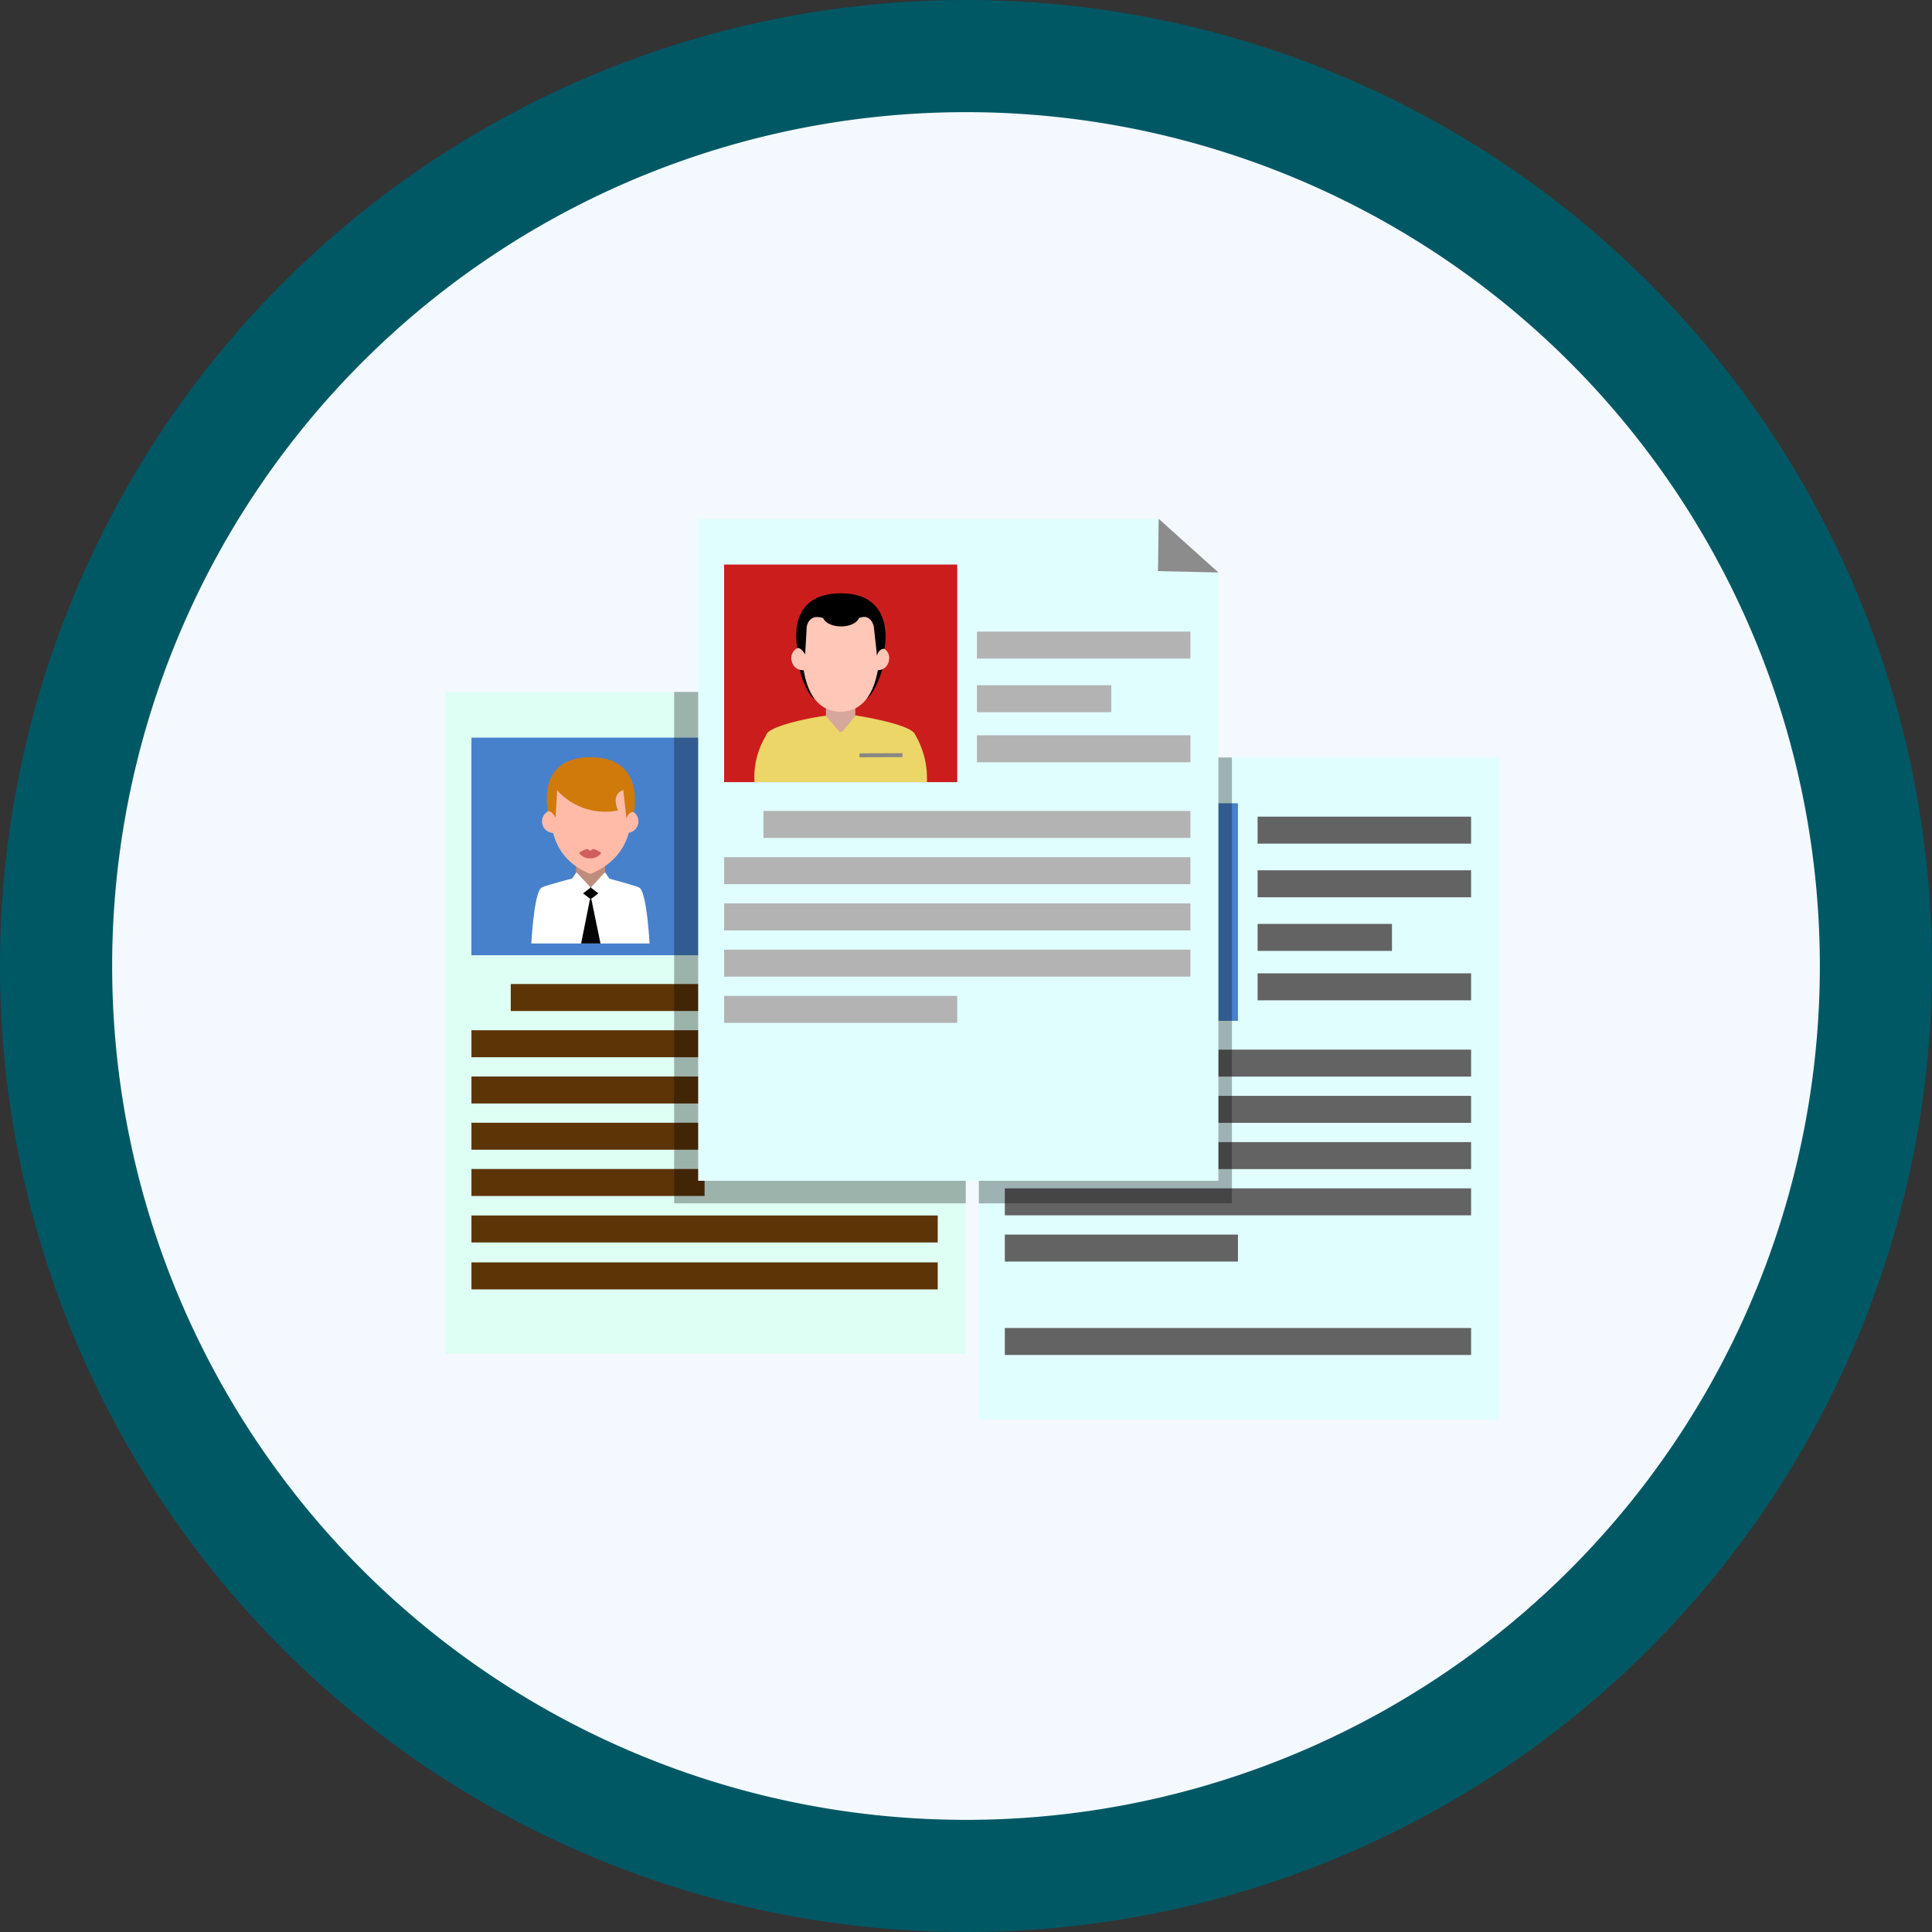 <svg xmlns="http://www.w3.org/2000/svg" xmlns:xlink="http://www.w3.org/1999/xlink" width="178" height="178" viewBox="0 0 178 178">
  <rect x="0" y="0" width="178" height="178" fill="#333333" stroke="none"/>
  <defs>
    <clipPath id="clip-path">
      <rect id="Rectangle_408196" data-name="Rectangle 408196" width="97.072" height="82.979" fill="none"/>
    </clipPath>
    <clipPath id="clip-path-3">
      <rect id="Rectangle_408167" data-name="Rectangle 408167" width="23.315" height="41.075" fill="none"/>
    </clipPath>
    <clipPath id="clip-path-5">
      <rect id="Rectangle_408182" data-name="Rectangle 408182" width="26.865" height="47.119" fill="none"/>
    </clipPath>
  </defs>
  <g id="Group_1113358" data-name="Group 1113358" transform="translate(-704.711 -1858.881)">
    <g id="Group_1109010" data-name="Group 1109010" transform="translate(704.711 1858.882)">
      <path id="Path_882862" data-name="Path 882862" d="M89,0A89,89,0,1,1,0,89,89,89,0,0,1,89,0Z" transform="translate(0 -0.001)" fill="#005865"/>
      <path id="Path_882863" data-name="Path 882863" d="M78.668,0A78.668,78.668,0,1,1,0,78.668,78.668,78.668,0,0,1,78.668,0Z" transform="translate(10.332 10.331)" fill="#f3f9ff"/>
    </g>
    <g id="Group_1109011" data-name="Group 1109011" transform="translate(743.711 1897.882)">
      <rect id="Rectangle_401104" data-name="Rectangle 401104" width="99.117" height="100.574" fill="none"/>
      <g id="Group_1113335" data-name="Group 1113335" transform="translate(2.045 8.798)">
        <g id="Group_1113334" data-name="Group 1113334" clip-path="url(#clip-path)">
          <path id="Path_888818" data-name="Path 888818" d="M0,0H47.93V60.987H0Z" transform="translate(49.14 21.992)" fill="#e1feff"/>
          <rect id="Rectangle_408155" data-name="Rectangle 408155" width="21.48" height="20.045" transform="translate(51.531 26.208)" fill="#4781cc"/>
          <rect id="Rectangle_408156" data-name="Rectangle 408156" width="39.339" height="2.486" transform="translate(55.153 48.906)" fill="#636363"/>
          <rect id="Rectangle_408157" data-name="Rectangle 408157" width="19.67" height="2.486" transform="translate(74.821 27.442)" fill="#636363"/>
          <rect id="Rectangle_408158" data-name="Rectangle 408158" width="19.67" height="2.486" transform="translate(74.821 32.383)" fill="#636363"/>
          <rect id="Rectangle_408159" data-name="Rectangle 408159" width="19.67" height="2.486" transform="translate(74.821 41.878)" fill="#636363"/>
          <rect id="Rectangle_408160" data-name="Rectangle 408160" width="12.38" height="2.486" transform="translate(74.821 37.324)" fill="#636363"/>
          <rect id="Rectangle_408161" data-name="Rectangle 408161" width="42.96" height="2.486" transform="translate(51.531 53.165)" fill="#636363"/>
          <rect id="Rectangle_408162" data-name="Rectangle 408162" width="42.96" height="2.486" transform="translate(51.531 57.426)" fill="#636363"/>
          <rect id="Rectangle_408163" data-name="Rectangle 408163" width="42.96" height="2.486" transform="translate(51.531 74.553)" fill="#636363"/>
          <rect id="Rectangle_408164" data-name="Rectangle 408164" width="42.96" height="2.486" transform="translate(51.531 61.687)" fill="#636363"/>
          <rect id="Rectangle_408165" data-name="Rectangle 408165" width="21.48" height="2.486" transform="translate(51.531 65.947)" fill="#636363"/>
          <g id="Group_1113326" data-name="Group 1113326" transform="translate(0 0)">
            <g id="Group_1113325" data-name="Group 1113325" clip-path="url(#clip-path)">
              <g id="Group_1113324" data-name="Group 1113324" transform="translate(49.141 21.992)" opacity="0.3">
                <g id="Group_1113323" data-name="Group 1113323">
                  <g id="Group_1113322" data-name="Group 1113322" clip-path="url(#clip-path-3)">
                    <rect id="Rectangle_408166" data-name="Rectangle 408166" width="23.316" height="41.075" transform="translate(0 0)"/>
                  </g>
                </g>
              </g>
            </g>
          </g>
          <rect id="Rectangle_408169" data-name="Rectangle 408169" width="47.93" height="60.987" transform="translate(0 15.948)" fill="#defff4"/>
          <rect id="Rectangle_408170" data-name="Rectangle 408170" width="21.48" height="20.045" transform="translate(2.39 20.164)" fill="#4781cc"/>
          <rect id="Rectangle_408171" data-name="Rectangle 408171" width="39.339" height="2.486" transform="translate(6.012 42.862)" fill="#5d3406"/>
          <rect id="Rectangle_408172" data-name="Rectangle 408172" width="19.67" height="2.486" transform="translate(25.681 21.398)" fill="#b3b3b3"/>
          <rect id="Rectangle_408173" data-name="Rectangle 408173" width="19.67" height="2.486" transform="translate(25.681 26.339)" fill="#b3b3b3"/>
          <rect id="Rectangle_408174" data-name="Rectangle 408174" width="12.38" height="2.486" transform="translate(25.681 31.28)" fill="#b3b3b3"/>
          <rect id="Rectangle_408175" data-name="Rectangle 408175" width="42.96" height="2.486" transform="translate(2.39 47.121)" fill="#5d3406"/>
          <rect id="Rectangle_408176" data-name="Rectangle 408176" width="42.96" height="2.486" transform="translate(2.39 51.382)" fill="#5d3406"/>
          <rect id="Rectangle_408177" data-name="Rectangle 408177" width="42.96" height="2.486" transform="translate(2.39 55.643)" fill="#5d3406"/>
          <rect id="Rectangle_408178" data-name="Rectangle 408178" width="42.96" height="2.486" transform="translate(2.39 64.186)" fill="#5d3406"/>
          <rect id="Rectangle_408179" data-name="Rectangle 408179" width="42.96" height="2.486" transform="translate(2.39 68.509)" fill="#5d3406"/>
          <rect id="Rectangle_408180" data-name="Rectangle 408180" width="21.48" height="2.486" transform="translate(2.39 59.903)" fill="#5d3406"/>
          <g id="Group_1113331" data-name="Group 1113331" transform="translate(0 0)">
            <g id="Group_1113330" data-name="Group 1113330" clip-path="url(#clip-path)">
              <g id="Group_1113329" data-name="Group 1113329" transform="translate(21.066 15.948)" opacity="0.3">
                <g id="Group_1113328" data-name="Group 1113328">
                  <g id="Group_1113327" data-name="Group 1113327" clip-path="url(#clip-path-5)">
                    <rect id="Rectangle_408181" data-name="Rectangle 408181" width="26.865" height="47.119" transform="translate(0 0)"/>
                  </g>
                </g>
              </g>
            </g>
          </g>
          <rect id="Rectangle_408184" data-name="Rectangle 408184" width="2.676" height="3.841" transform="translate(12.026 30.973)" fill="#bf8d7e"/>
          <g id="Group_1113333" data-name="Group 1113333" transform="translate(0 0)">
            <g id="Group_1113332" data-name="Group 1113332" clip-path="url(#clip-path)">
              <path id="Path_888798" data-name="Path 888798" d="M10.714,23.378a.257.257,0,0,1-.19-.083L9.353,21.923c-.057-.065-.134-.015-.221,0l0,0c-.091.015-2.706.712-2.907.852-.73.2-.991,5.165-.991,5.165l5.511,0s.042-4.56-.027-4.56" transform="translate(2.673 11.186)" fill="#fff"/>
              <path id="Path_888799" data-name="Path 888799" d="M8.83,23.378a.257.257,0,0,0,.19-.083l1.171-1.372c.059-.065.134-.015.221,0l0,0c.091.015,2.706.712,2.907.852.727.184.991,5.165.991,5.165l-5.511,0s-.042-4.56.027-4.56" transform="translate(4.491 11.186)" fill="#fff"/>
              <path id="Path_888800" data-name="Path 888800" d="M7.048,19.853a1.063,1.063,0,0,1-.429-2.069c.509-.106.94,1.961.429,2.069" transform="translate(3.008 9.086)" fill="#ffbba8"/>
              <path id="Path_888801" data-name="Path 888801" d="M11.071,19.853a1.063,1.063,0,0,0,.429-2.069c-.509-.106-.938,1.961-.429,2.069" transform="translate(5.54 9.086)" fill="#ffbba8"/>
              <path id="Path_888802" data-name="Path 888802" d="M10.076,24.907c5.033-2.09,3.546-7.244,3.546-7.244s-.174-2.374-3.456-2.374A3.614,3.614,0,0,0,6.6,17.723s-1.357,5.29,3.474,7.185" transform="translate(3.284 7.814)" fill="#ffbba8"/>
              <path id="Path_888803" data-name="Path 888803" d="M6.274,19.509c.345-.077.715.582.715.582l.142-2.511a5.937,5.937,0,0,0,5.612,1.857c-.7-1.614.487-1.866.487-1.866s.3,2.747.289,2.641c.18-.706.683-.635.683-.635s1.076-5.039-3.968-5.039-3.968,4.829-3.959,4.971" transform="translate(3.154 7.429)" fill="#cf7a0b"/>
              <path id="Path_888804" data-name="Path 888804" d="M8.443,22.475H9.774c.082,0,.122.479.065.536l-.663.5a.091.091,0,0,1-.133,0l-.668-.506c-.053-.059-.011-.532.068-.532" transform="translate(4.268 11.485)" fill="#040505"/>
              <path id="Path_888805" data-name="Path 888805" d="M8.27,27.279h1.784l-.84-4.069a.091.091,0,0,0-.133,0Z" transform="translate(4.226 11.847)" fill="#040505"/>
              <path id="Path_888806" data-name="Path 888806" d="M8.91,22.991l1.068.823a.068.068,0,0,0,.109-.036l.47-1.612a.074.074,0,0,0-.011-.059l-.335-.5A.069.069,0,0,0,10.1,21.6L8.9,22.888a.069.069,0,0,0,.008.1" transform="translate(4.539 11.028)" fill="#fff"/>
              <path id="Path_888807" data-name="Path 888807" d="M9.364,22.991,8.3,23.815a.069.069,0,0,1-.109-.036l-.468-1.612a.068.068,0,0,1,.009-.059l.335-.5a.069.069,0,0,1,.109-.009l1.2,1.286a.07.07,0,0,1-.009.1" transform="translate(3.943 11.028)" fill="#fff"/>
              <path id="Path_888808" data-name="Path 888808" d="M9.167,20.99a1.2,1.2,0,0,0,1.011-.477c0-.094-.576-.376-.713-.376s-.24.153-.3.153-.16-.153-.3-.153-.713.283-.713.376a1.2,1.2,0,0,0,1.011.477" transform="translate(4.168 10.29)" fill="#d15e5e"/>
              <path id="Path_888809" data-name="Path 888809" d="M63.338,60.987H15.407V0H57.835l-.062,4.819,5.565.125Z" transform="translate(7.873 0.001)" fill="#e1feff"/>
              <rect id="Rectangle_408185" data-name="Rectangle 408185" width="21.48" height="20.045" transform="translate(25.669 4.216)" fill="#cc1d1d"/>
              <rect id="Rectangle_408186" data-name="Rectangle 408186" width="39.339" height="2.486" transform="translate(29.292 26.914)" fill="#b3b3b3"/>
              <rect id="Rectangle_408187" data-name="Rectangle 408187" width="19.67" height="2.486" transform="translate(48.961 19.945)" fill="#b3b3b3"/>
              <rect id="Rectangle_408188" data-name="Rectangle 408188" width="19.67" height="2.486" transform="translate(48.961 10.393)" fill="#b3b3b3"/>
              <rect id="Rectangle_408189" data-name="Rectangle 408189" width="12.38" height="2.486" transform="translate(48.961 15.334)" fill="#b3b3b3"/>
              <rect id="Rectangle_408190" data-name="Rectangle 408190" width="42.96" height="2.486" transform="translate(25.67 31.175)" fill="#b3b3b3"/>
              <rect id="Rectangle_408191" data-name="Rectangle 408191" width="42.96" height="2.486" transform="translate(25.67 35.436)" fill="#b3b3b3"/>
              <rect id="Rectangle_408192" data-name="Rectangle 408192" width="42.96" height="2.486" transform="translate(25.67 39.695)" fill="#b3b3b3"/>
              <rect id="Rectangle_408193" data-name="Rectangle 408193" width="21.48" height="2.486" transform="translate(25.669 43.956)" fill="#b3b3b3"/>
              <rect id="Rectangle_408194" data-name="Rectangle 408194" width="2.714" height="3.894" transform="translate(35.046 15.998)" fill="#d6a79b"/>
              <path id="Path_888810" data-name="Path 888810" d="M28.133,12.02l-1.142,1.4a.257.257,0,0,1-.384,0l-1.188-1.392c-.059-.065-5.415.819-5.517,1.816a7.391,7.391,0,0,0-1.062,4.285l15.885,0a7.885,7.885,0,0,0-1.085-4.367c-.3-.963-5.272-1.739-5.272-1.739-.088-.014-.178-.073-.236-.006" transform="translate(9.627 6.127)" fill="#ebd667"/>
              <path id="Path_888811" data-name="Path 888811" d="M21.608,8.255c-.585,1.1.724,4.95,1.63,4.95H27.6c.9,0,2.469-4.113,1.667-4.926A20.794,20.794,0,0,0,25.76,6.749s-3.4.852-4.152,1.506" transform="translate(10.967 3.449)"/>
              <path id="Path_888812" data-name="Path 888812" d="M22.27,9.933a1.02,1.02,0,0,1-1.153-.855,1.018,1.018,0,0,1,.718-1.242c.517-.107.952,1.988.435,2.1" transform="translate(10.778 4.002)" fill="#ffc7b8"/>
              <path id="Path_888813" data-name="Path 888813" d="M26.35,9.933A1.018,1.018,0,0,0,27.5,9.077a1.016,1.016,0,0,0-.716-1.242c-.517-.107-.952,1.988-.435,2.1" transform="translate(13.346 4.002)" fill="#ffc7b8"/>
              <path id="Path_888814" data-name="Path 888814" d="M25.3,15.056c4.281,0,3.6-7.343,3.6-7.343s-.177-2.407-3.5-2.407a3.663,3.663,0,0,0-3.614,2.466s-.787,7.284,3.522,7.284" transform="translate(11.099 2.712)" fill="#ffc7b8"/>
              <path id="Path_888815" data-name="Path 888815" d="M25.245,14.664l0-.36,3.96-.012,0,.36Z" transform="translate(12.899 7.303)" fill="#878787"/>
              <path id="Path_888816" data-name="Path 888816" d="M21.486,9.585c.349-.079.725.589.725.589l.144-2.548s.144-1.254,1.509-.8c.511,1.05,2.874,1,3.312-.009,1.136-.452,1.36.8,1.36.8s.305,2.785.293,2.679c.183-.718.692-.644.692-.644s1.092-5.11-4.021-5.11-4.024,4.9-4.015,5.041" transform="translate(10.926 2.322)"/>
              <path id="Path_888817" data-name="Path 888817" d="M49.01,4.944l-5.565-.125L43.507,0Z" transform="translate(22.2 0.001)" fill="#8c8c8c"/>
            </g>
          </g>
        </g>
      </g>
    </g>
  </g>
</svg>

